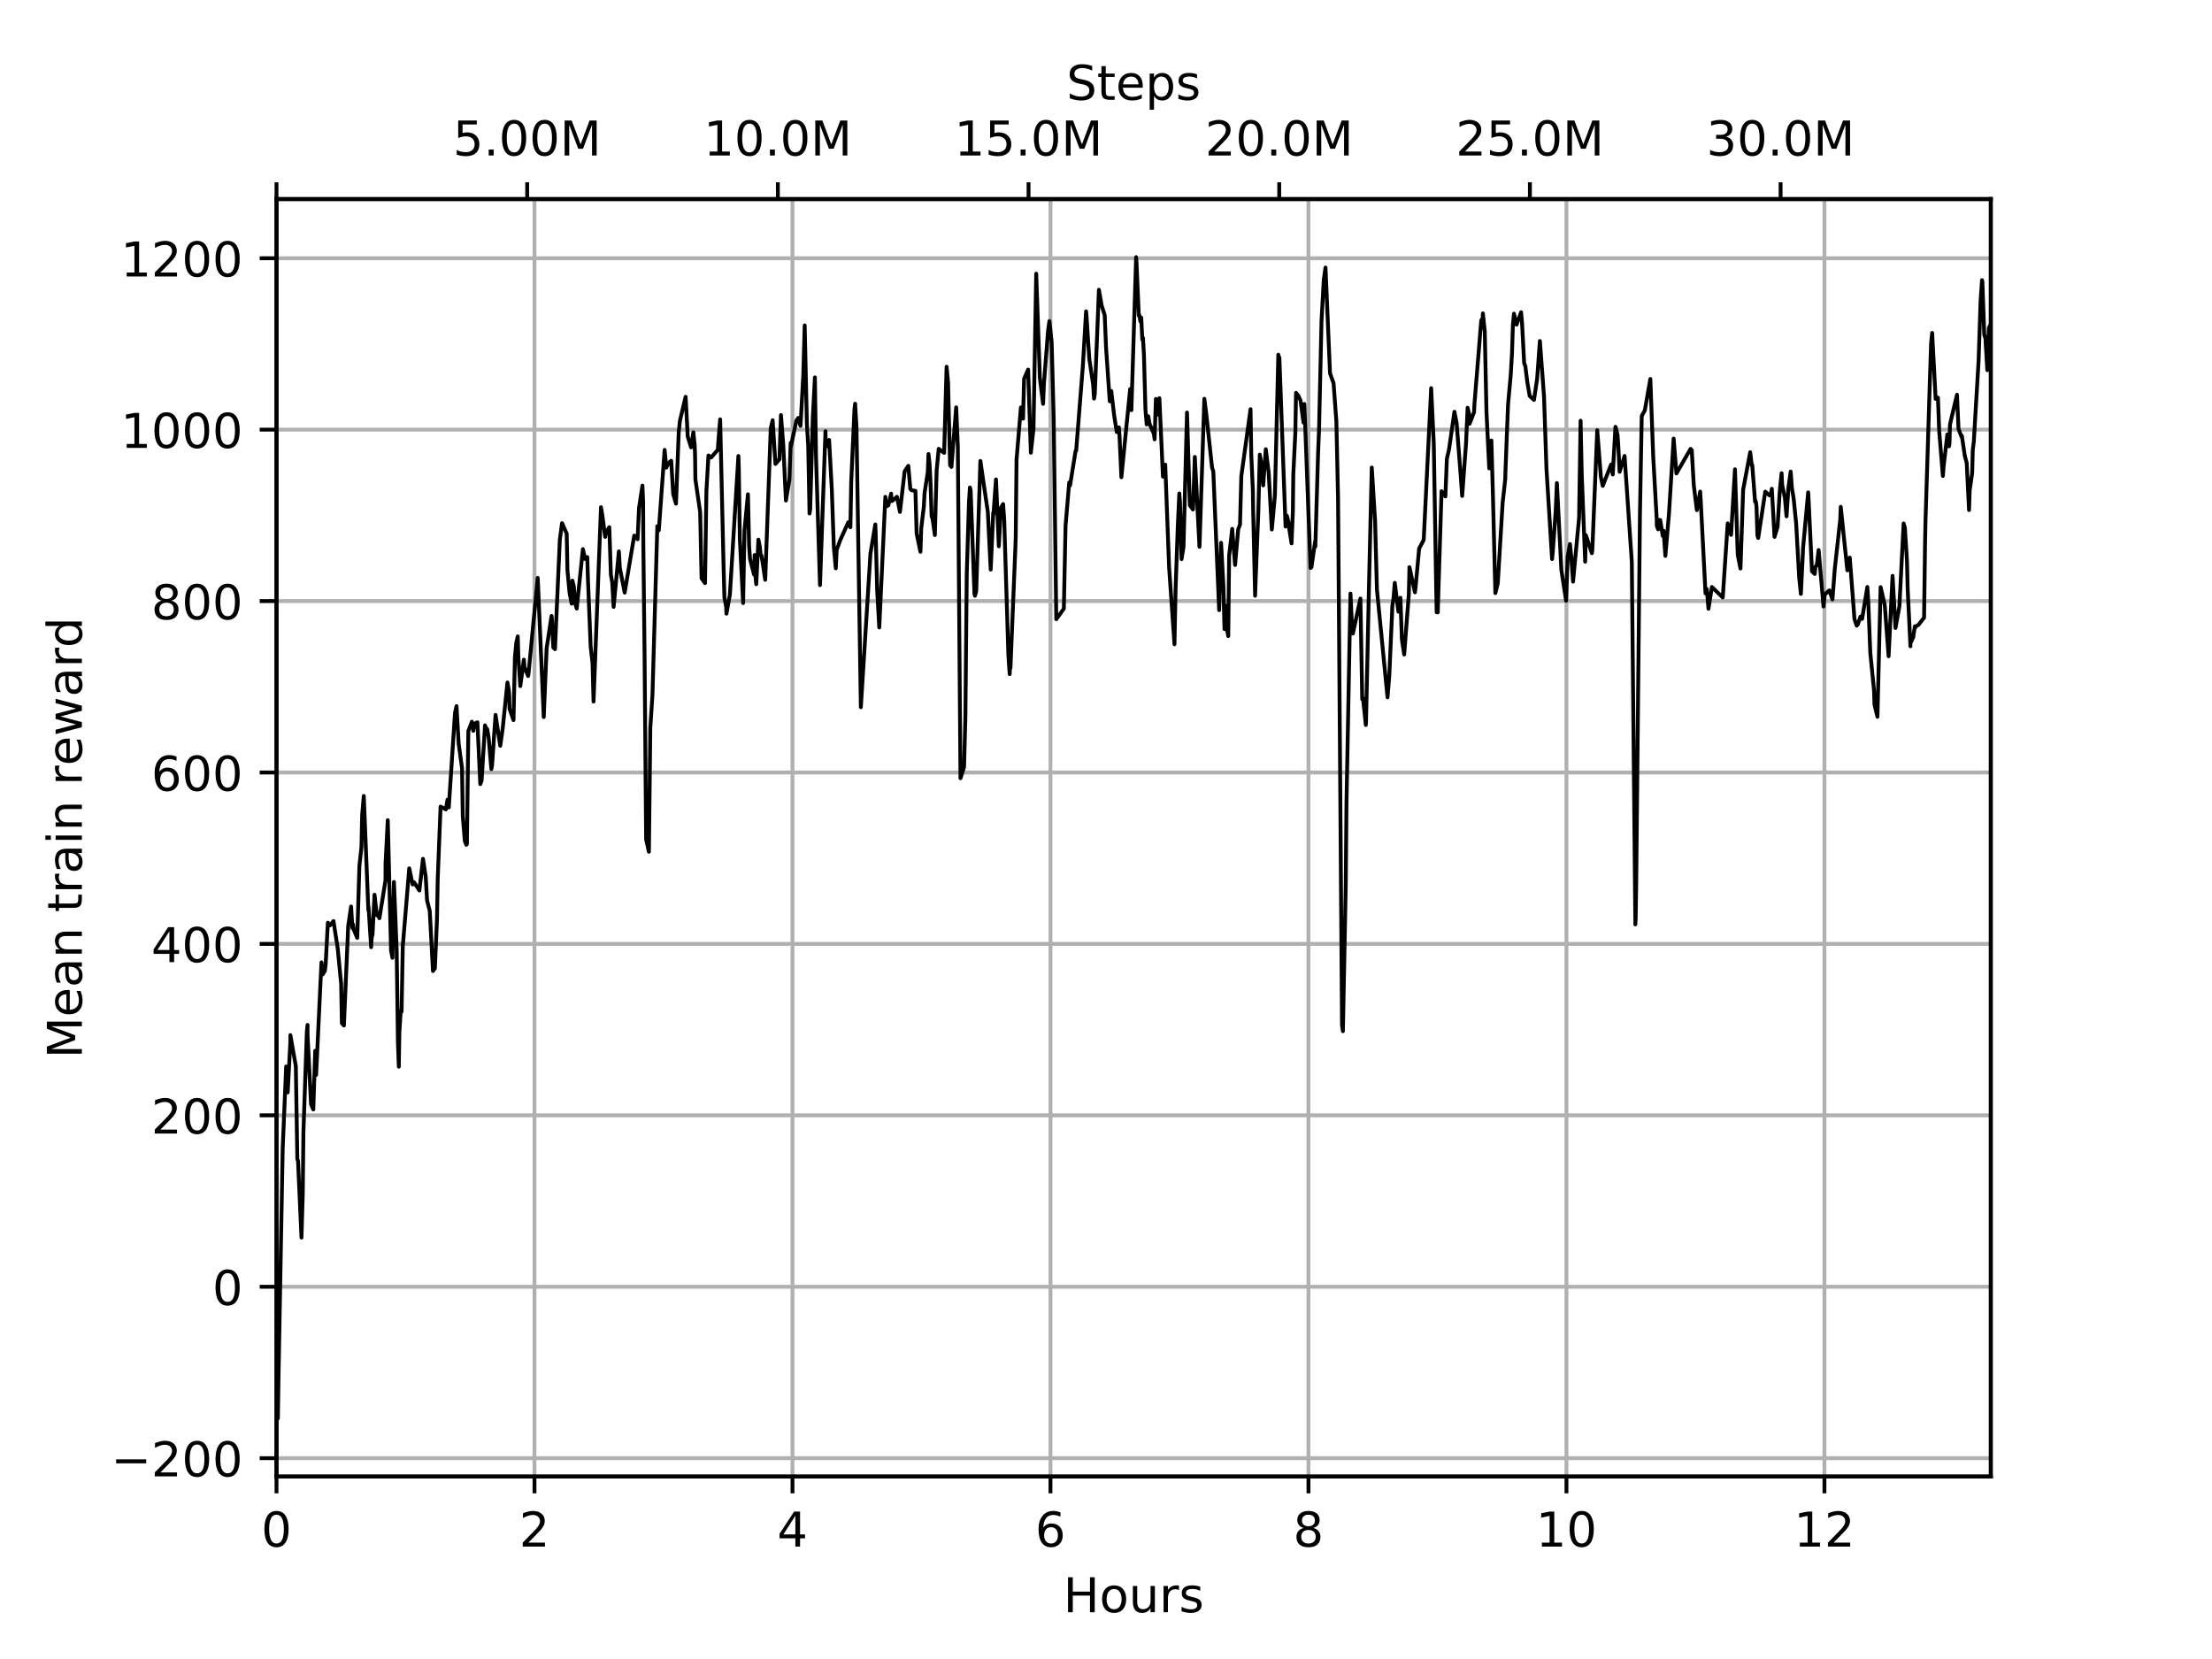 <?xml version="1.0" encoding="utf-8" standalone="no"?>
<!DOCTYPE svg PUBLIC "-//W3C//DTD SVG 1.1//EN"
  "http://www.w3.org/Graphics/SVG/1.1/DTD/svg11.dtd">
<!-- Created with matplotlib (https://matplotlib.org/) -->
<svg height="345.6pt" version="1.1" viewBox="0 0 460.8 345.6" width="460.8pt" xmlns="http://www.w3.org/2000/svg" xmlns:xlink="http://www.w3.org/1999/xlink">
 <defs>
  <style type="text/css">
*{stroke-linecap:butt;stroke-linejoin:round;}
  </style>
 </defs>
 <g id="figure_1">
  <g id="patch_1">
   <path d="M 0 345.6
L 460.8 345.6
L 460.8 0
L 0 0
z
" style="fill:#ffffff;"/>
  </g>
  <g id="axes_1">
   <g id="patch_2">
    <path d="M 57.6 307.584
L 414.72 307.584
L 414.72 41.472
L 57.6 41.472
z
" style="fill:#ffffff;"/>
   </g>
   <g id="matplotlib.axis_1">
    <g id="xtick_1">
     <g id="line2d_1">
      <path clip-path="url(#p0e2a74d3ec)" d="M 57.6 307.584
L 57.6 41.472
" style="fill:none;stroke:#b0b0b0;stroke-linecap:square;stroke-width:0.8;"/>
     </g>
     <g id="line2d_2">
      <defs>
       <path d="M 0 0
L 0 3.5
" id="mfc74ea508c" style="stroke:#000000;stroke-width:0.8;"/>
      </defs>
      <g>
       <use style="stroke:#000000;stroke-width:0.8;" x="57.6" xlink:href="#mfc74ea508c" y="307.584"/>
      </g>
     </g>
     <g id="text_1">
      <!-- 0 -->
      <defs>
       <path d="M 31.781 66.406
Q 24.172 66.406 20.328 58.906
Q 16.5 51.422 16.5 36.375
Q 16.5 21.391 20.328 13.891
Q 24.172 6.391 31.781 6.391
Q 39.453 6.391 43.281 13.891
Q 47.125 21.391 47.125 36.375
Q 47.125 51.422 43.281 58.906
Q 39.453 66.406 31.781 66.406
z
M 31.781 74.219
Q 44.047 74.219 50.516 64.516
Q 56.984 54.828 56.984 36.375
Q 56.984 17.969 50.516 8.266
Q 44.047 -1.422 31.781 -1.422
Q 19.531 -1.422 13.062 8.266
Q 6.594 17.969 6.594 36.375
Q 6.594 54.828 13.062 64.516
Q 19.531 74.219 31.781 74.219
z
" id="DejaVuSans-48"/>
      </defs>
      <g transform="translate(54.419 322.182)scale(0.1 -0.1)">
       <use xlink:href="#DejaVuSans-48"/>
      </g>
     </g>
    </g>
    <g id="xtick_2">
     <g id="line2d_3">
      <path clip-path="url(#p0e2a74d3ec)" d="M 111.344 307.584
L 111.344 41.472
" style="fill:none;stroke:#b0b0b0;stroke-linecap:square;stroke-width:0.8;"/>
     </g>
     <g id="line2d_4">
      <g>
       <use style="stroke:#000000;stroke-width:0.8;" x="111.344" xlink:href="#mfc74ea508c" y="307.584"/>
      </g>
     </g>
     <g id="text_2">
      <!-- 2 -->
      <defs>
       <path d="M 19.188 8.297
L 53.609 8.297
L 53.609 0
L 7.328 0
L 7.328 8.297
Q 12.938 14.109 22.625 23.891
Q 32.328 33.688 34.812 36.531
Q 39.547 41.844 41.422 45.531
Q 43.312 49.219 43.312 52.781
Q 43.312 58.594 39.234 62.25
Q 35.156 65.922 28.609 65.922
Q 23.969 65.922 18.812 64.312
Q 13.672 62.703 7.812 59.422
L 7.812 69.391
Q 13.766 71.781 18.938 73
Q 24.125 74.219 28.422 74.219
Q 39.75 74.219 46.484 68.547
Q 53.219 62.891 53.219 53.422
Q 53.219 48.922 51.531 44.891
Q 49.859 40.875 45.406 35.406
Q 44.188 33.984 37.641 27.219
Q 31.109 20.453 19.188 8.297
z
" id="DejaVuSans-50"/>
      </defs>
      <g transform="translate(108.163 322.182)scale(0.1 -0.1)">
       <use xlink:href="#DejaVuSans-50"/>
      </g>
     </g>
    </g>
    <g id="xtick_3">
     <g id="line2d_5">
      <path clip-path="url(#p0e2a74d3ec)" d="M 165.088 307.584
L 165.088 41.472
" style="fill:none;stroke:#b0b0b0;stroke-linecap:square;stroke-width:0.8;"/>
     </g>
     <g id="line2d_6">
      <g>
       <use style="stroke:#000000;stroke-width:0.8;" x="165.088" xlink:href="#mfc74ea508c" y="307.584"/>
      </g>
     </g>
     <g id="text_3">
      <!-- 4 -->
      <defs>
       <path d="M 37.797 64.312
L 12.891 25.391
L 37.797 25.391
z
M 35.203 72.906
L 47.609 72.906
L 47.609 25.391
L 58.016 25.391
L 58.016 17.188
L 47.609 17.188
L 47.609 0
L 37.797 0
L 37.797 17.188
L 4.891 17.188
L 4.891 26.703
z
" id="DejaVuSans-52"/>
      </defs>
      <g transform="translate(161.907 322.182)scale(0.1 -0.1)">
       <use xlink:href="#DejaVuSans-52"/>
      </g>
     </g>
    </g>
    <g id="xtick_4">
     <g id="line2d_7">
      <path clip-path="url(#p0e2a74d3ec)" d="M 218.832 307.584
L 218.832 41.472
" style="fill:none;stroke:#b0b0b0;stroke-linecap:square;stroke-width:0.8;"/>
     </g>
     <g id="line2d_8">
      <g>
       <use style="stroke:#000000;stroke-width:0.8;" x="218.832" xlink:href="#mfc74ea508c" y="307.584"/>
      </g>
     </g>
     <g id="text_4">
      <!-- 6 -->
      <defs>
       <path d="M 33.016 40.375
Q 26.375 40.375 22.484 35.828
Q 18.609 31.297 18.609 23.391
Q 18.609 15.531 22.484 10.953
Q 26.375 6.391 33.016 6.391
Q 39.656 6.391 43.531 10.953
Q 47.406 15.531 47.406 23.391
Q 47.406 31.297 43.531 35.828
Q 39.656 40.375 33.016 40.375
z
M 52.594 71.297
L 52.594 62.312
Q 48.875 64.062 45.094 64.984
Q 41.312 65.922 37.594 65.922
Q 27.828 65.922 22.672 59.328
Q 17.531 52.734 16.797 39.406
Q 19.672 43.656 24.016 45.922
Q 28.375 48.188 33.594 48.188
Q 44.578 48.188 50.953 41.516
Q 57.328 34.859 57.328 23.391
Q 57.328 12.156 50.688 5.359
Q 44.047 -1.422 33.016 -1.422
Q 20.359 -1.422 13.672 8.266
Q 6.984 17.969 6.984 36.375
Q 6.984 53.656 15.188 63.938
Q 23.391 74.219 37.203 74.219
Q 40.922 74.219 44.703 73.484
Q 48.484 72.75 52.594 71.297
z
" id="DejaVuSans-54"/>
      </defs>
      <g transform="translate(215.651 322.182)scale(0.1 -0.1)">
       <use xlink:href="#DejaVuSans-54"/>
      </g>
     </g>
    </g>
    <g id="xtick_5">
     <g id="line2d_9">
      <path clip-path="url(#p0e2a74d3ec)" d="M 272.576 307.584
L 272.576 41.472
" style="fill:none;stroke:#b0b0b0;stroke-linecap:square;stroke-width:0.8;"/>
     </g>
     <g id="line2d_10">
      <g>
       <use style="stroke:#000000;stroke-width:0.8;" x="272.576" xlink:href="#mfc74ea508c" y="307.584"/>
      </g>
     </g>
     <g id="text_5">
      <!-- 8 -->
      <defs>
       <path d="M 31.781 34.625
Q 24.75 34.625 20.719 30.859
Q 16.703 27.094 16.703 20.516
Q 16.703 13.922 20.719 10.156
Q 24.75 6.391 31.781 6.391
Q 38.812 6.391 42.859 10.172
Q 46.922 13.969 46.922 20.516
Q 46.922 27.094 42.891 30.859
Q 38.875 34.625 31.781 34.625
z
M 21.922 38.812
Q 15.578 40.375 12.031 44.719
Q 8.5 49.078 8.5 55.328
Q 8.5 64.062 14.719 69.141
Q 20.953 74.219 31.781 74.219
Q 42.672 74.219 48.875 69.141
Q 55.078 64.062 55.078 55.328
Q 55.078 49.078 51.531 44.719
Q 48 40.375 41.703 38.812
Q 48.828 37.156 52.797 32.312
Q 56.781 27.484 56.781 20.516
Q 56.781 9.906 50.312 4.234
Q 43.844 -1.422 31.781 -1.422
Q 19.734 -1.422 13.25 4.234
Q 6.781 9.906 6.781 20.516
Q 6.781 27.484 10.781 32.312
Q 14.797 37.156 21.922 38.812
z
M 18.312 54.391
Q 18.312 48.734 21.844 45.562
Q 25.391 42.391 31.781 42.391
Q 38.141 42.391 41.719 45.562
Q 45.312 48.734 45.312 54.391
Q 45.312 60.062 41.719 63.234
Q 38.141 66.406 31.781 66.406
Q 25.391 66.406 21.844 63.234
Q 18.312 60.062 18.312 54.391
z
" id="DejaVuSans-56"/>
      </defs>
      <g transform="translate(269.395 322.182)scale(0.1 -0.1)">
       <use xlink:href="#DejaVuSans-56"/>
      </g>
     </g>
    </g>
    <g id="xtick_6">
     <g id="line2d_11">
      <path clip-path="url(#p0e2a74d3ec)" d="M 326.32 307.584
L 326.32 41.472
" style="fill:none;stroke:#b0b0b0;stroke-linecap:square;stroke-width:0.8;"/>
     </g>
     <g id="line2d_12">
      <g>
       <use style="stroke:#000000;stroke-width:0.8;" x="326.32" xlink:href="#mfc74ea508c" y="307.584"/>
      </g>
     </g>
     <g id="text_6">
      <!-- 10 -->
      <defs>
       <path d="M 12.406 8.297
L 28.516 8.297
L 28.516 63.922
L 10.984 60.406
L 10.984 69.391
L 28.422 72.906
L 38.281 72.906
L 38.281 8.297
L 54.391 8.297
L 54.391 0
L 12.406 0
z
" id="DejaVuSans-49"/>
      </defs>
      <g transform="translate(319.958 322.182)scale(0.1 -0.1)">
       <use xlink:href="#DejaVuSans-49"/>
       <use x="63.623" xlink:href="#DejaVuSans-48"/>
      </g>
     </g>
    </g>
    <g id="xtick_7">
     <g id="line2d_13">
      <path clip-path="url(#p0e2a74d3ec)" d="M 380.064 307.584
L 380.064 41.472
" style="fill:none;stroke:#b0b0b0;stroke-linecap:square;stroke-width:0.8;"/>
     </g>
     <g id="line2d_14">
      <g>
       <use style="stroke:#000000;stroke-width:0.8;" x="380.064" xlink:href="#mfc74ea508c" y="307.584"/>
      </g>
     </g>
     <g id="text_7">
      <!-- 12 -->
      <g transform="translate(373.702 322.182)scale(0.1 -0.1)">
       <use xlink:href="#DejaVuSans-49"/>
       <use x="63.623" xlink:href="#DejaVuSans-50"/>
      </g>
     </g>
    </g>
    <g id="text_8">
     <!-- Hours -->
     <defs>
      <path d="M 9.812 72.906
L 19.672 72.906
L 19.672 43.016
L 55.516 43.016
L 55.516 72.906
L 65.375 72.906
L 65.375 0
L 55.516 0
L 55.516 34.719
L 19.672 34.719
L 19.672 0
L 9.812 0
z
" id="DejaVuSans-72"/>
      <path d="M 30.609 48.391
Q 23.391 48.391 19.188 42.75
Q 14.984 37.109 14.984 27.297
Q 14.984 17.484 19.156 11.844
Q 23.344 6.203 30.609 6.203
Q 37.797 6.203 41.984 11.859
Q 46.188 17.531 46.188 27.297
Q 46.188 37.016 41.984 42.703
Q 37.797 48.391 30.609 48.391
z
M 30.609 56
Q 42.328 56 49.016 48.375
Q 55.719 40.766 55.719 27.297
Q 55.719 13.875 49.016 6.219
Q 42.328 -1.422 30.609 -1.422
Q 18.844 -1.422 12.172 6.219
Q 5.516 13.875 5.516 27.297
Q 5.516 40.766 12.172 48.375
Q 18.844 56 30.609 56
z
" id="DejaVuSans-111"/>
      <path d="M 8.5 21.578
L 8.5 54.688
L 17.484 54.688
L 17.484 21.922
Q 17.484 14.156 20.5 10.266
Q 23.531 6.391 29.594 6.391
Q 36.859 6.391 41.078 11.031
Q 45.312 15.672 45.312 23.688
L 45.312 54.688
L 54.297 54.688
L 54.297 0
L 45.312 0
L 45.312 8.406
Q 42.047 3.422 37.719 1
Q 33.406 -1.422 27.688 -1.422
Q 18.266 -1.422 13.375 4.438
Q 8.5 10.297 8.5 21.578
z
M 31.109 56
z
" id="DejaVuSans-117"/>
      <path d="M 41.109 46.297
Q 39.594 47.172 37.812 47.578
Q 36.031 48 33.891 48
Q 26.266 48 22.188 43.047
Q 18.109 38.094 18.109 28.812
L 18.109 0
L 9.078 0
L 9.078 54.688
L 18.109 54.688
L 18.109 46.188
Q 20.953 51.172 25.484 53.578
Q 30.031 56 36.531 56
Q 37.453 56 38.578 55.875
Q 39.703 55.766 41.062 55.516
z
" id="DejaVuSans-114"/>
      <path d="M 44.281 53.078
L 44.281 44.578
Q 40.484 46.531 36.375 47.5
Q 32.281 48.484 27.875 48.484
Q 21.188 48.484 17.844 46.438
Q 14.5 44.391 14.5 40.281
Q 14.5 37.156 16.891 35.375
Q 19.281 33.594 26.516 31.984
L 29.594 31.297
Q 39.156 29.25 43.188 25.516
Q 47.219 21.781 47.219 15.094
Q 47.219 7.469 41.188 3.016
Q 35.156 -1.422 24.609 -1.422
Q 20.219 -1.422 15.453 -0.562
Q 10.688 0.297 5.422 2
L 5.422 11.281
Q 10.406 8.688 15.234 7.391
Q 20.062 6.109 24.812 6.109
Q 31.156 6.109 34.562 8.281
Q 37.984 10.453 37.984 14.406
Q 37.984 18.062 35.516 20.016
Q 33.062 21.969 24.703 23.781
L 21.578 24.516
Q 13.234 26.266 9.516 29.906
Q 5.812 33.547 5.812 39.891
Q 5.812 47.609 11.281 51.797
Q 16.75 56 26.812 56
Q 31.781 56 36.172 55.266
Q 40.578 54.547 44.281 53.078
z
" id="DejaVuSans-115"/>
     </defs>
     <g transform="translate(221.512 335.861)scale(0.1 -0.1)">
      <use xlink:href="#DejaVuSans-72"/>
      <use x="75.195" xlink:href="#DejaVuSans-111"/>
      <use x="136.377" xlink:href="#DejaVuSans-117"/>
      <use x="199.756" xlink:href="#DejaVuSans-114"/>
      <use x="240.869" xlink:href="#DejaVuSans-115"/>
     </g>
    </g>
   </g>
   <g id="matplotlib.axis_2">
    <g id="ytick_1">
     <g id="line2d_15">
      <path clip-path="url(#p0e2a74d3ec)" d="M 57.6 303.761
L 414.72 303.761
" style="fill:none;stroke:#b0b0b0;stroke-linecap:square;stroke-width:0.8;"/>
     </g>
     <g id="line2d_16">
      <defs>
       <path d="M 0 0
L -3.5 0
" id="m7a4d17a3dd" style="stroke:#000000;stroke-width:0.8;"/>
      </defs>
      <g>
       <use style="stroke:#000000;stroke-width:0.8;" x="57.6" xlink:href="#m7a4d17a3dd" y="303.761"/>
      </g>
     </g>
     <g id="text_9">
      <!-- −200 -->
      <defs>
       <path d="M 10.594 35.5
L 73.188 35.5
L 73.188 27.203
L 10.594 27.203
z
" id="DejaVuSans-8722"/>
      </defs>
      <g transform="translate(23.133 307.56)scale(0.1 -0.1)">
       <use xlink:href="#DejaVuSans-8722"/>
       <use x="83.789" xlink:href="#DejaVuSans-50"/>
       <use x="147.412" xlink:href="#DejaVuSans-48"/>
       <use x="211.035" xlink:href="#DejaVuSans-48"/>
      </g>
     </g>
    </g>
    <g id="ytick_2">
     <g id="line2d_17">
      <path clip-path="url(#p0e2a74d3ec)" d="M 57.6 268.052
L 414.72 268.052
" style="fill:none;stroke:#b0b0b0;stroke-linecap:square;stroke-width:0.8;"/>
     </g>
     <g id="line2d_18">
      <g>
       <use style="stroke:#000000;stroke-width:0.8;" x="57.6" xlink:href="#m7a4d17a3dd" y="268.052"/>
      </g>
     </g>
     <g id="text_10">
      <!-- 0 -->
      <g transform="translate(44.237 271.851)scale(0.1 -0.1)">
       <use xlink:href="#DejaVuSans-48"/>
      </g>
     </g>
    </g>
    <g id="ytick_3">
     <g id="line2d_19">
      <path clip-path="url(#p0e2a74d3ec)" d="M 57.6 232.342
L 414.72 232.342
" style="fill:none;stroke:#b0b0b0;stroke-linecap:square;stroke-width:0.8;"/>
     </g>
     <g id="line2d_20">
      <g>
       <use style="stroke:#000000;stroke-width:0.8;" x="57.6" xlink:href="#m7a4d17a3dd" y="232.342"/>
      </g>
     </g>
     <g id="text_11">
      <!-- 200 -->
      <g transform="translate(31.512 236.142)scale(0.1 -0.1)">
       <use xlink:href="#DejaVuSans-50"/>
       <use x="63.623" xlink:href="#DejaVuSans-48"/>
       <use x="127.246" xlink:href="#DejaVuSans-48"/>
      </g>
     </g>
    </g>
    <g id="ytick_4">
     <g id="line2d_21">
      <path clip-path="url(#p0e2a74d3ec)" d="M 57.6 196.633
L 414.72 196.633
" style="fill:none;stroke:#b0b0b0;stroke-linecap:square;stroke-width:0.8;"/>
     </g>
     <g id="line2d_22">
      <g>
       <use style="stroke:#000000;stroke-width:0.8;" x="57.6" xlink:href="#m7a4d17a3dd" y="196.633"/>
      </g>
     </g>
     <g id="text_12">
      <!-- 400 -->
      <g transform="translate(31.512 200.432)scale(0.1 -0.1)">
       <use xlink:href="#DejaVuSans-52"/>
       <use x="63.623" xlink:href="#DejaVuSans-48"/>
       <use x="127.246" xlink:href="#DejaVuSans-48"/>
      </g>
     </g>
    </g>
    <g id="ytick_5">
     <g id="line2d_23">
      <path clip-path="url(#p0e2a74d3ec)" d="M 57.6 160.924
L 414.72 160.924
" style="fill:none;stroke:#b0b0b0;stroke-linecap:square;stroke-width:0.8;"/>
     </g>
     <g id="line2d_24">
      <g>
       <use style="stroke:#000000;stroke-width:0.8;" x="57.6" xlink:href="#m7a4d17a3dd" y="160.924"/>
      </g>
     </g>
     <g id="text_13">
      <!-- 600 -->
      <g transform="translate(31.512 164.723)scale(0.1 -0.1)">
       <use xlink:href="#DejaVuSans-54"/>
       <use x="63.623" xlink:href="#DejaVuSans-48"/>
       <use x="127.246" xlink:href="#DejaVuSans-48"/>
      </g>
     </g>
    </g>
    <g id="ytick_6">
     <g id="line2d_25">
      <path clip-path="url(#p0e2a74d3ec)" d="M 57.6 125.215
L 414.72 125.215
" style="fill:none;stroke:#b0b0b0;stroke-linecap:square;stroke-width:0.8;"/>
     </g>
     <g id="line2d_26">
      <g>
       <use style="stroke:#000000;stroke-width:0.8;" x="57.6" xlink:href="#m7a4d17a3dd" y="125.215"/>
      </g>
     </g>
     <g id="text_14">
      <!-- 800 -->
      <g transform="translate(31.512 129.014)scale(0.1 -0.1)">
       <use xlink:href="#DejaVuSans-56"/>
       <use x="63.623" xlink:href="#DejaVuSans-48"/>
       <use x="127.246" xlink:href="#DejaVuSans-48"/>
      </g>
     </g>
    </g>
    <g id="ytick_7">
     <g id="line2d_27">
      <path clip-path="url(#p0e2a74d3ec)" d="M 57.6 89.505
L 414.72 89.505
" style="fill:none;stroke:#b0b0b0;stroke-linecap:square;stroke-width:0.8;"/>
     </g>
     <g id="line2d_28">
      <g>
       <use style="stroke:#000000;stroke-width:0.8;" x="57.6" xlink:href="#m7a4d17a3dd" y="89.505"/>
      </g>
     </g>
     <g id="text_15">
      <!-- 1000 -->
      <g transform="translate(25.15 93.305)scale(0.1 -0.1)">
       <use xlink:href="#DejaVuSans-49"/>
       <use x="63.623" xlink:href="#DejaVuSans-48"/>
       <use x="127.246" xlink:href="#DejaVuSans-48"/>
       <use x="190.869" xlink:href="#DejaVuSans-48"/>
      </g>
     </g>
    </g>
    <g id="ytick_8">
     <g id="line2d_29">
      <path clip-path="url(#p0e2a74d3ec)" d="M 57.6 53.796
L 414.72 53.796
" style="fill:none;stroke:#b0b0b0;stroke-linecap:square;stroke-width:0.8;"/>
     </g>
     <g id="line2d_30">
      <g>
       <use style="stroke:#000000;stroke-width:0.8;" x="57.6" xlink:href="#m7a4d17a3dd" y="53.796"/>
      </g>
     </g>
     <g id="text_16">
      <!-- 1200 -->
      <g transform="translate(25.15 57.595)scale(0.1 -0.1)">
       <use xlink:href="#DejaVuSans-49"/>
       <use x="63.623" xlink:href="#DejaVuSans-50"/>
       <use x="127.246" xlink:href="#DejaVuSans-48"/>
       <use x="190.869" xlink:href="#DejaVuSans-48"/>
      </g>
     </g>
    </g>
    <g id="text_17">
     <!-- Mean train reward -->
     <defs>
      <path d="M 9.812 72.906
L 24.516 72.906
L 43.109 23.297
L 61.812 72.906
L 76.516 72.906
L 76.516 0
L 66.891 0
L 66.891 64.016
L 48.094 14.016
L 38.188 14.016
L 19.391 64.016
L 19.391 0
L 9.812 0
z
" id="DejaVuSans-77"/>
      <path d="M 56.203 29.594
L 56.203 25.203
L 14.891 25.203
Q 15.484 15.922 20.484 11.062
Q 25.484 6.203 34.422 6.203
Q 39.594 6.203 44.453 7.469
Q 49.312 8.734 54.109 11.281
L 54.109 2.781
Q 49.266 0.734 44.188 -0.344
Q 39.109 -1.422 33.891 -1.422
Q 20.797 -1.422 13.156 6.188
Q 5.516 13.812 5.516 26.812
Q 5.516 40.234 12.766 48.109
Q 20.016 56 32.328 56
Q 43.359 56 49.781 48.891
Q 56.203 41.797 56.203 29.594
z
M 47.219 32.234
Q 47.125 39.594 43.094 43.984
Q 39.062 48.391 32.422 48.391
Q 24.906 48.391 20.391 44.141
Q 15.875 39.891 15.188 32.172
z
" id="DejaVuSans-101"/>
      <path d="M 34.281 27.484
Q 23.391 27.484 19.188 25
Q 14.984 22.516 14.984 16.5
Q 14.984 11.719 18.141 8.906
Q 21.297 6.109 26.703 6.109
Q 34.188 6.109 38.703 11.406
Q 43.219 16.703 43.219 25.484
L 43.219 27.484
z
M 52.203 31.203
L 52.203 0
L 43.219 0
L 43.219 8.297
Q 40.141 3.328 35.547 0.953
Q 30.953 -1.422 24.312 -1.422
Q 15.922 -1.422 10.953 3.297
Q 6 8.016 6 15.922
Q 6 25.141 12.172 29.828
Q 18.359 34.516 30.609 34.516
L 43.219 34.516
L 43.219 35.406
Q 43.219 41.609 39.141 45
Q 35.062 48.391 27.688 48.391
Q 23 48.391 18.547 47.266
Q 14.109 46.141 10.016 43.891
L 10.016 52.203
Q 14.938 54.109 19.578 55.047
Q 24.219 56 28.609 56
Q 40.484 56 46.344 49.844
Q 52.203 43.703 52.203 31.203
z
" id="DejaVuSans-97"/>
      <path d="M 54.891 33.016
L 54.891 0
L 45.906 0
L 45.906 32.719
Q 45.906 40.484 42.875 44.328
Q 39.844 48.188 33.797 48.188
Q 26.516 48.188 22.312 43.547
Q 18.109 38.922 18.109 30.906
L 18.109 0
L 9.078 0
L 9.078 54.688
L 18.109 54.688
L 18.109 46.188
Q 21.344 51.125 25.703 53.562
Q 30.078 56 35.797 56
Q 45.219 56 50.047 50.172
Q 54.891 44.344 54.891 33.016
z
" id="DejaVuSans-110"/>
      <path id="DejaVuSans-32"/>
      <path d="M 18.312 70.219
L 18.312 54.688
L 36.812 54.688
L 36.812 47.703
L 18.312 47.703
L 18.312 18.016
Q 18.312 11.328 20.141 9.422
Q 21.969 7.516 27.594 7.516
L 36.812 7.516
L 36.812 0
L 27.594 0
Q 17.188 0 13.234 3.875
Q 9.281 7.766 9.281 18.016
L 9.281 47.703
L 2.688 47.703
L 2.688 54.688
L 9.281 54.688
L 9.281 70.219
z
" id="DejaVuSans-116"/>
      <path d="M 9.422 54.688
L 18.406 54.688
L 18.406 0
L 9.422 0
z
M 9.422 75.984
L 18.406 75.984
L 18.406 64.594
L 9.422 64.594
z
" id="DejaVuSans-105"/>
      <path d="M 4.203 54.688
L 13.188 54.688
L 24.422 12.016
L 35.594 54.688
L 46.188 54.688
L 57.422 12.016
L 68.609 54.688
L 77.594 54.688
L 63.281 0
L 52.688 0
L 40.922 44.828
L 29.109 0
L 18.5 0
z
" id="DejaVuSans-119"/>
      <path d="M 45.406 46.391
L 45.406 75.984
L 54.391 75.984
L 54.391 0
L 45.406 0
L 45.406 8.203
Q 42.578 3.328 38.25 0.953
Q 33.938 -1.422 27.875 -1.422
Q 17.969 -1.422 11.734 6.484
Q 5.516 14.406 5.516 27.297
Q 5.516 40.188 11.734 48.094
Q 17.969 56 27.875 56
Q 33.938 56 38.25 53.625
Q 42.578 51.266 45.406 46.391
z
M 14.797 27.297
Q 14.797 17.391 18.875 11.75
Q 22.953 6.109 30.078 6.109
Q 37.203 6.109 41.297 11.75
Q 45.406 17.391 45.406 27.297
Q 45.406 37.203 41.297 42.844
Q 37.203 48.484 30.078 48.484
Q 22.953 48.484 18.875 42.844
Q 14.797 37.203 14.797 27.297
z
" id="DejaVuSans-100"/>
     </defs>
     <g transform="translate(17.053 220.48)rotate(-90)scale(0.1 -0.1)">
      <use xlink:href="#DejaVuSans-77"/>
      <use x="86.279" xlink:href="#DejaVuSans-101"/>
      <use x="147.803" xlink:href="#DejaVuSans-97"/>
      <use x="209.082" xlink:href="#DejaVuSans-110"/>
      <use x="272.461" xlink:href="#DejaVuSans-32"/>
      <use x="304.248" xlink:href="#DejaVuSans-116"/>
      <use x="343.457" xlink:href="#DejaVuSans-114"/>
      <use x="384.57" xlink:href="#DejaVuSans-97"/>
      <use x="445.85" xlink:href="#DejaVuSans-105"/>
      <use x="473.633" xlink:href="#DejaVuSans-110"/>
      <use x="537.012" xlink:href="#DejaVuSans-32"/>
      <use x="568.799" xlink:href="#DejaVuSans-114"/>
      <use x="609.881" xlink:href="#DejaVuSans-101"/>
      <use x="671.404" xlink:href="#DejaVuSans-119"/>
      <use x="753.191" xlink:href="#DejaVuSans-97"/>
      <use x="814.471" xlink:href="#DejaVuSans-114"/>
      <use x="855.568" xlink:href="#DejaVuSans-100"/>
     </g>
    </g>
   </g>
   <g id="line2d_31">
    <path clip-path="url(#p0e2a74d3ec)" d="M 57.6 263.878
L 57.6 267.788
L 57.884 295.488
L 58.026 286.496
L 58.891 239.178
L 59.612 222.172
L 59.754 222.776
L 59.931 227.575
L 60.485 217.11
L 60.485 215.635
L 61.625 222.093
L 61.938 241.474
L 62.083 241.82
L 62.802 257.808
L 63.069 248.764
L 63.207 235.857
L 63.92 214.959
L 64.069 213.507
L 64.07 215.585
L 64.797 230.003
L 65.262 231.126
L 65.665 218.909
L 65.852 223.926
L 66.967 200.477
L 67.252 202.966
L 67.68 202.215
L 67.838 200.981
L 68.299 192.212
L 68.735 192.778
L 69.469 191.871
L 70.347 197.545
L 71.068 204.949
L 71.213 213.148
L 71.647 213.631
L 71.647 213.476
L 72.537 192.905
L 73.142 188.829
L 73.405 193.292
L 73.549 192.578
L 73.698 193.715
L 74.422 195.376
L 74.868 180.39
L 75.296 176.491
L 75.441 169.865
L 75.78 165.819
L 76.734 189.579
L 76.734 189.433
L 76.777 188.96
L 77.311 197.317
L 77.46 195.077
L 77.599 194.798
L 78.018 186.387
L 78.495 190.659
L 78.891 190.871
L 79.037 191.282
L 80.304 183.399
L 80.317 179.888
L 80.779 170.857
L 81.465 198.038
L 81.754 199.526
L 82.066 183.723
L 82.634 197.938
L 82.901 217.253
L 83.08 222.203
L 83.197 214.987
L 83.476 210.597
L 83.656 210.765
L 83.905 197.112
L 85.254 180.893
L 85.961 184.257
L 86.262 183.797
L 87.365 185.504
L 88.12 178.917
L 88.683 182.643
L 88.971 187.602
L 89.523 189.755
L 90.194 202.279
L 90.592 201.737
L 91.03 191.527
L 91.179 183.271
L 91.778 168.034
L 92.888 168.61
L 93.217 166.59
L 93.489 168.202
L 94.783 148.53
L 95.1 147.098
L 95.101 147.156
L 95.552 154.951
L 96.251 160.021
L 96.401 169.978
L 96.838 175.234
L 97.147 175.992
L 97.264 175.834
L 97.563 152.289
L 98.306 150.35
L 98.595 152.25
L 98.875 150.745
L 99.455 150.466
L 100.05 163.347
L 100.329 162.625
L 101.039 151.1
L 101.063 151.26
L 101.485 152.086
L 101.498 151.906
L 101.795 153.648
L 102.355 160.216
L 102.502 159.469
L 103.229 148.924
L 104.211 155.363
L 104.705 151.902
L 105.708 142.174
L 106.006 143.865
L 106.088 144.999
L 106.138 147.611
L 106.967 150.012
L 107.272 136.856
L 107.553 133.883
L 107.855 132.57
L 107.984 136.967
L 108.387 142.918
L 109.134 137.414
L 109.251 138.984
L 110.009 140.83
L 110.081 140.527
L 112.016 120.374
L 113.272 149.375
L 113.873 135.069
L 114.894 128.31
L 114.966 128.881
L 115.264 134.875
L 115.609 135.231
L 116.625 112.383
L 117.085 108.98
L 118.051 111.166
L 118.209 118.786
L 118.638 123.408
L 119.087 125.749
L 119.237 120.956
L 119.516 122.021
L 119.845 125.775
L 120.139 126.777
L 121.428 114.396
L 121.885 116.455
L 122.041 116.439
L 122.344 116.053
L 122.478 120.606
L 123.045 134.726
L 123.437 138.144
L 123.644 146.153
L 125.196 105.655
L 125.501 107.489
L 126.068 111.845
L 126.255 110.87
L 126.929 109.825
L 127.261 119.761
L 127.537 121.317
L 127.827 126.433
L 128.925 114.86
L 129.118 118.281
L 130.13 123.458
L 132.12 111.574
L 132.821 112.334
L 133.123 105.801
L 133.828 101.159
L 133.973 104.542
L 134.01 112.653
L 134.275 136.605
L 134.598 174.872
L 135.18 177.438
L 135.325 164.768
L 135.471 151.642
L 135.918 144.773
L 136.932 109.611
L 137.24 110.473
L 138.456 93.718
L 138.805 97.417
L 139.24 96.479
L 139.824 95.982
L 140.239 102.9
L 140.819 104.929
L 141.386 90.166
L 141.649 87.618
L 142.826 82.658
L 143.267 90.939
L 143.964 93.194
L 144.435 90.05
L 144.708 92.667
L 144.796 94.962
L 144.859 99.82
L 145.853 106.672
L 146.149 120.486
L 146.869 121.476
L 147.159 102.235
L 147.586 94.885
L 148.137 95.304
L 149.559 93.674
L 149.574 92.974
L 150.02 87.36
L 150.739 118.178
L 150.909 124.487
L 151.276 126.395
L 151.335 127.835
L 152.051 123.851
L 153.821 94.993
L 153.909 97.672
L 154.122 112.32
L 154.806 125.627
L 155.089 110.542
L 155.808 102.96
L 155.822 103.285
L 156.051 113.807
L 156.248 116.44
L 157.069 119.683
L 157.206 115.623
L 157.284 119.164
L 157.541 121.701
L 157.988 112.412
L 158.276 113.875
L 158.448 115.53
L 158.654 115.815
L 159.407 120.773
L 160.563 89.169
L 160.956 87.542
L 161.539 96.646
L 162.367 95.677
L 162.421 94.266
L 162.686 86.465
L 163.167 92.653
L 163.72 104.274
L 164.453 99.894
L 164.714 92.253
L 164.733 93.096
L 165.899 87.65
L 166.285 87.057
L 166.762 88.712
L 167.339 78.16
L 167.632 67.789
L 168.085 88.245
L 168.366 92.858
L 168.639 106.97
L 168.775 106.063
L 169.332 86.783
L 169.763 78.62
L 169.768 79.233
L 169.991 95.068
L 170.82 121.892
L 171.961 89.829
L 171.992 91.48
L 172.553 93.032
L 172.721 91.645
L 173.28 101.991
L 173.704 113.963
L 174.108 118.397
L 174.293 114.581
L 174.997 112.619
L 176.709 108.8
L 177.153 109.847
L 177.323 100.317
L 178.006 85.177
L 178.139 84.099
L 178.42 89.022
L 179.33 147.33
L 181.33 115.31
L 182.346 109.248
L 182.406 110.683
L 182.734 123.078
L 183.167 130.711
L 184.436 103.501
L 184.575 105.524
L 185.065 105.274
L 185.642 102.835
L 185.677 103.821
L 185.829 104.375
L 186.845 103.489
L 187.474 106.649
L 188.454 98.193
L 189.221 97.046
L 189.636 101.868
L 189.903 102.13
L 190.701 102.254
L 190.952 111.167
L 191.746 114.955
L 191.911 110.049
L 192.445 105.597
L 192.603 102.716
L 193.273 98.376
L 193.419 94.581
L 193.641 96.579
L 193.852 100.738
L 194.069 107.493
L 194.285 108.131
L 194.746 111.465
L 195.119 97.986
L 195.551 93.491
L 196.68 94.345
L 197.194 76.399
L 197.496 79.671
L 197.922 96.914
L 198.201 97.269
L 199.191 84.858
L 199.534 93.104
L 200.086 162.126
L 200.83 159.805
L 201.111 149.201
L 201.392 119.539
L 201.858 104.457
L 202.059 101.551
L 202.202 102.119
L 202.994 123.695
L 203.106 124.108
L 203.157 123.905
L 203.364 123.165
L 204.23 96.027
L 205.783 106.656
L 206.382 118.661
L 206.906 106.826
L 206.959 107.166
L 207.484 99.876
L 208.073 113.807
L 208.493 105.796
L 208.961 105.004
L 209.193 108.295
L 210.064 136.532
L 210.334 140.435
L 210.389 139.147
L 210.494 139.179
L 211.551 113.358
L 211.594 111.648
L 211.765 95.739
L 212.672 84.874
L 213.123 87.215
L 213.336 78.897
L 214.176 76.992
L 214.745 94.311
L 215.296 89.315
L 215.86 57.014
L 216.625 78.698
L 217.286 84.137
L 217.476 79.852
L 218.341 68.814
L 218.611 66.886
L 219.079 71.26
L 219.498 86.953
L 220.044 128.985
L 221.617 126.799
L 221.973 109.514
L 222.74 100.505
L 222.911 101.121
L 224.063 93.939
L 224.185 93.892
L 225.591 76.098
L 226.246 64.857
L 226.319 65.529
L 226.916 74.726
L 227.711 80.018
L 227.906 83.035
L 228.062 82.121
L 228.924 60.367
L 229.492 63.638
L 230.127 65.651
L 230.417 72.511
L 231.185 83.592
L 231.494 81.447
L 232.087 86.452
L 232.642 89.996
L 232.653 89.917
L 233.079 89.026
L 233.204 90.584
L 233.604 99.405
L 235.427 81.059
L 235.687 85.446
L 236.676 53.568
L 236.773 55.075
L 237.231 65.749
L 237.338 65.626
L 237.563 66.962
L 237.72 66.561
L 237.74 66.17
L 237.96 70.705
L 238.105 70.386
L 238.105 70.589
L 238.305 73.978
L 238.619 85.355
L 238.878 88.427
L 239.204 86.718
L 239.47 88.289
L 240.378 90.375
L 240.521 91.52
L 240.795 83.101
L 240.821 84.085
L 240.854 84.213
L 241.246 86.37
L 241.363 86.091
L 241.521 82.944
L 242.265 99.298
L 242.737 96.789
L 243.55 118.254
L 244.664 134.22
L 244.892 122.948
L 245.361 109.409
L 245.677 102.8
L 245.814 104.612
L 246.14 116.478
L 246.546 113.956
L 247.275 85.935
L 247.867 105.267
L 248.518 106.131
L 248.904 95.183
L 249.874 113.906
L 249.882 113.741
L 250.885 83.076
L 251.301 86.328
L 252.494 97.429
L 252.751 98.164
L 253.97 127.102
L 254.376 113.07
L 254.864 122.233
L 255.082 131.054
L 255.255 126.135
L 255.305 127.51
L 255.525 130.611
L 255.868 132.503
L 256.049 115.761
L 256.69 110.169
L 257.285 117.694
L 257.947 110.236
L 258.317 109.28
L 258.587 99.19
L 260.51 85.242
L 260.66 94.68
L 260.994 102.17
L 261.05 106.01
L 261.46 124.106
L 261.581 120.607
L 262.132 106.59
L 262.44 94.703
L 262.86 97.104
L 263.146 101.116
L 263.686 93.584
L 264.29 98.44
L 264.943 110.302
L 265.585 103.276
L 266.3 73.89
L 266.45 74.571
L 266.519 74.494
L 267.806 109.696
L 268.07 107.431
L 268.482 109.05
L 268.546 109.957
L 269.051 113.202
L 269.329 106.541
L 269.417 98.831
L 269.843 90.117
L 269.987 81.841
L 270.496 82.482
L 270.904 83.369
L 271.549 88.034
L 271.71 84.147
L 271.738 84.7
L 271.889 88.46
L 273.009 118.317
L 273.199 118.148
L 273.973 112.765
L 274.002 113.093
L 274.01 113.853
L 274.577 94.551
L 274.777 89.535
L 275.294 66.878
L 275.771 58.216
L 276.127 55.734
L 277.07 77.769
L 277.801 79.824
L 278.39 87.767
L 278.743 103.909
L 279.567 213.558
L 279.751 214.82
L 280.348 184.247
L 280.502 166.914
L 281.328 123.639
L 281.668 131.033
L 281.828 131.974
L 283.401 124.683
L 283.778 145.66
L 283.938 145.431
L 284.526 151.029
L 284.566 150.512
L 285.204 121.097
L 285.764 97.391
L 286.451 108.395
L 286.841 122.841
L 289.049 145.275
L 289.418 140.707
L 289.778 132.525
L 289.978 128.169
L 290.042 126.28
L 290.298 124.623
L 290.556 121.419
L 291.315 127.419
L 291.349 126.959
L 291.73 124.527
L 292.04 133.233
L 292.518 136.349
L 293.485 123.788
L 293.616 118.157
L 294.759 123.392
L 294.925 121.973
L 295.631 114.27
L 296.583 112.479
L 298.138 80.858
L 298.678 92.33
L 299.182 122.459
L 299.286 127.551
L 299.518 127.567
L 299.534 126.697
L 300.302 102.328
L 301.102 103.413
L 301.408 95.562
L 301.834 93.744
L 302.985 85.784
L 303.438 88.101
L 304.317 99.411
L 304.596 103.315
L 305.402 92.368
L 305.729 84.95
L 306.038 86.26
L 306.14 88.286
L 307.074 85.852
L 307.158 84.104
L 308.572 66.724
L 308.882 66.266
L 308.91 65.282
L 309.303 69.026
L 309.659 85.767
L 310.233 97.568
L 310.684 91.752
L 311.035 104.405
L 311.508 123.554
L 312.014 121.532
L 313.029 104.696
L 313.576 99.742
L 313.604 98.445
L 314.153 84.259
L 314.71 78.141
L 314.977 73.565
L 315.161 67.762
L 315.39 65.337
L 315.925 67.628
L 316.871 65.047
L 317.074 67.296
L 317.508 75.627
L 317.765 76.322
L 318.164 79.602
L 318.667 82.494
L 319.553 83.311
L 320.217 78.88
L 320.785 71.036
L 321.642 82.486
L 322.161 97.713
L 323.327 116.459
L 323.467 114.99
L 324.079 106.443
L 324.327 100.634
L 325.261 118.734
L 326.248 125.15
L 326.577 115.978
L 327.049 113.335
L 327.339 116.143
L 327.696 121.161
L 328.953 107.879
L 329.266 87.645
L 329.5 98.607
L 330.218 117.012
L 330.223 116.806
L 330.354 111.467
L 331.612 115.24
L 331.703 114.688
L 332.734 89.617
L 333.495 99.367
L 333.879 101.218
L 335.637 96.754
L 335.967 98.842
L 336.526 88.913
L 336.555 88.959
L 336.959 90.602
L 337.105 92.518
L 337.391 98.287
L 338.429 94.989
L 339.936 117.055
L 340.676 192.568
L 340.746 191.17
L 340.839 184.977
L 341.629 107.181
L 342.003 86.635
L 342.649 85.501
L 343.797 78.944
L 344.397 95.173
L 345.134 108.259
L 345.147 109.576
L 345.419 110.273
L 345.56 108.321
L 345.861 108.34
L 346.38 111.655
L 346.547 110.584
L 346.58 110.79
L 346.925 115.799
L 347.677 107.014
L 348.652 91.364
L 349.228 98.625
L 352.184 93.507
L 352.425 93.779
L 352.844 101.068
L 353.487 106.278
L 354.178 102.399
L 354.295 104.376
L 355.289 123.606
L 355.552 122.71
L 355.907 126.816
L 356.617 122.278
L 358.883 124.469
L 359.912 109.021
L 360.107 109.9
L 360.436 110.545
L 360.614 111.426
L 361.426 97.771
L 362.002 115.61
L 362.573 118.436
L 363.131 101.99
L 364.595 94.207
L 364.936 96.985
L 365.032 96.91
L 365.613 104.524
L 365.625 104.157
L 365.815 104.685
L 365.92 105.757
L 366.101 111.549
L 366.269 112.071
L 367.734 102.415
L 368.618 103.203
L 368.93 102.768
L 369.099 101.813
L 369.667 111.842
L 370.32 109.69
L 370.358 108.783
L 370.748 102.431
L 371.138 98.579
L 371.256 101.008
L 371.816 103.648
L 372.168 107.567
L 372.554 101.641
L 373.031 98.228
L 373.282 101.614
L 373.656 103.925
L 374.167 108.997
L 374.805 120.357
L 375.154 123.718
L 375.548 115.727
L 375.602 114.224
L 376.676 102.571
L 376.699 102.761
L 377.471 119.001
L 378.04 119.573
L 378.173 118.165
L 378.461 117.631
L 378.472 117.835
L 378.85 114.572
L 379.875 126.346
L 380.121 123.864
L 381.081 122.982
L 381.73 124.875
L 382.209 118.596
L 383.359 108.189
L 383.46 105.58
L 384.836 118.799
L 385.334 116.162
L 385.969 124.291
L 386.319 128.978
L 386.786 130.33
L 387.037 130.048
L 387.56 128.466
L 387.78 128.389
L 387.912 128.93
L 389.003 122.278
L 389.181 125.003
L 389.622 136.076
L 390.397 143.856
L 390.492 146.77
L 391.105 149.316
L 391.763 122.312
L 392.625 126.01
L 393.43 136.709
L 394.254 119.967
L 394.863 130.819
L 395.675 126.333
L 396.56 109.042
L 396.824 109.976
L 397.258 116.843
L 397.397 122.524
L 397.978 134.621
L 397.991 133.97
L 398.549 132.789
L 398.894 130.478
L 398.989 130.735
L 399.003 130.537
L 399.655 130.162
L 400.819 128.671
L 401.024 113.098
L 401.109 108.762
L 402.084 77.471
L 402.289 71.437
L 402.503 69.344
L 403.231 83.106
L 403.709 82.853
L 403.965 89.729
L 404.736 99.143
L 404.887 97.195
L 405.665 90.502
L 405.883 92.24
L 405.955 91.432
L 405.976 92.16
L 406.016 92.975
L 406.115 92.36
L 406.214 88.427
L 407.674 82.232
L 407.996 89.357
L 408.643 91.053
L 408.688 90.777
L 409.298 94.932
L 409.7 96.418
L 410.185 106.253
L 410.324 102.097
L 410.839 98.559
L 410.964 93.706
L 411.175 92.061
L 412.177 75.165
L 412.593 62.696
L 412.889 58.366
L 412.975 58.765
L 413.355 69.729
L 413.601 70.489
L 413.991 77.115
L 414.313 68.322
L 414.72 67.539
L 414.72 67.539
" style="fill:none;stroke:#000000;stroke-linecap:square;stroke-width:0.8;"/>
   </g>
   <g id="patch_3">
    <path d="M 57.6 307.584
L 57.6 41.472
" style="fill:none;stroke:#000000;stroke-linecap:square;stroke-linejoin:miter;stroke-width:0.8;"/>
   </g>
   <g id="patch_4">
    <path d="M 414.72 307.584
L 414.72 41.472
" style="fill:none;stroke:#000000;stroke-linecap:square;stroke-linejoin:miter;stroke-width:0.8;"/>
   </g>
   <g id="patch_5">
    <path d="M 57.6 307.584
L 414.72 307.584
" style="fill:none;stroke:#000000;stroke-linecap:square;stroke-linejoin:miter;stroke-width:0.8;"/>
   </g>
   <g id="patch_6">
    <path d="M 57.6 41.472
L 414.72 41.472
" style="fill:none;stroke:#000000;stroke-linecap:square;stroke-linejoin:miter;stroke-width:0.8;"/>
   </g>
  </g>
  <g id="axes_2">
   <g id="matplotlib.axis_3">
    <g id="xtick_8">
     <g id="line2d_32">
      <defs>
       <path d="M 0 0
L 0 -3.5
" id="m37246f92b8" style="stroke:#000000;stroke-width:0.8;"/>
      </defs>
      <g>
       <use style="stroke:#000000;stroke-width:0.8;" x="57.6" xlink:href="#m37246f92b8" y="41.472"/>
      </g>
     </g>
    </g>
    <g id="xtick_9">
     <g id="line2d_33">
      <g>
       <use style="stroke:#000000;stroke-width:0.8;" x="109.821" xlink:href="#m37246f92b8" y="41.472"/>
      </g>
     </g>
     <g id="text_18">
      <!-- 5.00M -->
      <defs>
       <path d="M 10.797 72.906
L 49.516 72.906
L 49.516 64.594
L 19.828 64.594
L 19.828 46.734
Q 21.969 47.469 24.109 47.828
Q 26.266 48.188 28.422 48.188
Q 40.625 48.188 47.75 41.5
Q 54.891 34.812 54.891 23.391
Q 54.891 11.625 47.562 5.094
Q 40.234 -1.422 26.906 -1.422
Q 22.312 -1.422 17.547 -0.641
Q 12.797 0.141 7.719 1.703
L 7.719 11.625
Q 12.109 9.234 16.797 8.062
Q 21.484 6.891 26.703 6.891
Q 35.156 6.891 40.078 11.328
Q 45.016 15.766 45.016 23.391
Q 45.016 31 40.078 35.438
Q 35.156 39.891 26.703 39.891
Q 22.75 39.891 18.812 39.016
Q 14.891 38.141 10.797 36.281
z
" id="DejaVuSans-53"/>
       <path d="M 10.688 12.406
L 21 12.406
L 21 0
L 10.688 0
z
" id="DejaVuSans-46"/>
      </defs>
      <g transform="translate(94.375 32.392)scale(0.1 -0.1)">
       <use xlink:href="#DejaVuSans-53"/>
       <use x="63.623" xlink:href="#DejaVuSans-46"/>
       <use x="95.41" xlink:href="#DejaVuSans-48"/>
       <use x="159.033" xlink:href="#DejaVuSans-48"/>
       <use x="222.656" xlink:href="#DejaVuSans-77"/>
      </g>
     </g>
    </g>
    <g id="xtick_10">
     <g id="line2d_34">
      <g>
       <use style="stroke:#000000;stroke-width:0.8;" x="162.043" xlink:href="#m37246f92b8" y="41.472"/>
      </g>
     </g>
     <g id="text_19">
      <!-- 10.0M -->
      <g transform="translate(146.596 32.392)scale(0.1 -0.1)">
       <use xlink:href="#DejaVuSans-49"/>
       <use x="63.623" xlink:href="#DejaVuSans-48"/>
       <use x="127.246" xlink:href="#DejaVuSans-46"/>
       <use x="159.033" xlink:href="#DejaVuSans-48"/>
       <use x="222.656" xlink:href="#DejaVuSans-77"/>
      </g>
     </g>
    </g>
    <g id="xtick_11">
     <g id="line2d_35">
      <g>
       <use style="stroke:#000000;stroke-width:0.8;" x="214.264" xlink:href="#m37246f92b8" y="41.472"/>
      </g>
     </g>
     <g id="text_20">
      <!-- 15.0M -->
      <g transform="translate(198.817 32.392)scale(0.1 -0.1)">
       <use xlink:href="#DejaVuSans-49"/>
       <use x="63.623" xlink:href="#DejaVuSans-53"/>
       <use x="127.246" xlink:href="#DejaVuSans-46"/>
       <use x="159.033" xlink:href="#DejaVuSans-48"/>
       <use x="222.656" xlink:href="#DejaVuSans-77"/>
      </g>
     </g>
    </g>
    <g id="xtick_12">
     <g id="line2d_36">
      <g>
       <use style="stroke:#000000;stroke-width:0.8;" x="266.486" xlink:href="#m37246f92b8" y="41.472"/>
      </g>
     </g>
     <g id="text_21">
      <!-- 20.0M -->
      <g transform="translate(251.039 32.392)scale(0.1 -0.1)">
       <use xlink:href="#DejaVuSans-50"/>
       <use x="63.623" xlink:href="#DejaVuSans-48"/>
       <use x="127.246" xlink:href="#DejaVuSans-46"/>
       <use x="159.033" xlink:href="#DejaVuSans-48"/>
       <use x="222.656" xlink:href="#DejaVuSans-77"/>
      </g>
     </g>
    </g>
    <g id="xtick_13">
     <g id="line2d_37">
      <g>
       <use style="stroke:#000000;stroke-width:0.8;" x="318.707" xlink:href="#m37246f92b8" y="41.472"/>
      </g>
     </g>
     <g id="text_22">
      <!-- 25.0M -->
      <g transform="translate(303.26 32.392)scale(0.1 -0.1)">
       <use xlink:href="#DejaVuSans-50"/>
       <use x="63.623" xlink:href="#DejaVuSans-53"/>
       <use x="127.246" xlink:href="#DejaVuSans-46"/>
       <use x="159.033" xlink:href="#DejaVuSans-48"/>
       <use x="222.656" xlink:href="#DejaVuSans-77"/>
      </g>
     </g>
    </g>
    <g id="xtick_14">
     <g id="line2d_38">
      <g>
       <use style="stroke:#000000;stroke-width:0.8;" x="370.929" xlink:href="#m37246f92b8" y="41.472"/>
      </g>
     </g>
     <g id="text_23">
      <!-- 30.0M -->
      <defs>
       <path d="M 40.578 39.312
Q 47.656 37.797 51.625 33
Q 55.609 28.219 55.609 21.188
Q 55.609 10.406 48.188 4.484
Q 40.766 -1.422 27.094 -1.422
Q 22.516 -1.422 17.656 -0.516
Q 12.797 0.391 7.625 2.203
L 7.625 11.719
Q 11.719 9.328 16.594 8.109
Q 21.484 6.891 26.812 6.891
Q 36.078 6.891 40.938 10.547
Q 45.797 14.203 45.797 21.188
Q 45.797 27.641 41.281 31.266
Q 36.766 34.906 28.719 34.906
L 20.219 34.906
L 20.219 43.016
L 29.109 43.016
Q 36.375 43.016 40.234 45.922
Q 44.094 48.828 44.094 54.297
Q 44.094 59.906 40.109 62.906
Q 36.141 65.922 28.719 65.922
Q 24.656 65.922 20.016 65.031
Q 15.375 64.156 9.812 62.312
L 9.812 71.094
Q 15.438 72.656 20.344 73.438
Q 25.25 74.219 29.594 74.219
Q 40.828 74.219 47.359 69.109
Q 53.906 64.016 53.906 55.328
Q 53.906 49.266 50.438 45.094
Q 46.969 40.922 40.578 39.312
z
" id="DejaVuSans-51"/>
      </defs>
      <g transform="translate(355.482 32.392)scale(0.1 -0.1)">
       <use xlink:href="#DejaVuSans-51"/>
       <use x="63.623" xlink:href="#DejaVuSans-48"/>
       <use x="127.246" xlink:href="#DejaVuSans-46"/>
       <use x="159.033" xlink:href="#DejaVuSans-48"/>
       <use x="222.656" xlink:href="#DejaVuSans-77"/>
      </g>
     </g>
    </g>
    <g id="text_24">
     <!-- Steps -->
     <defs>
      <path d="M 53.516 70.516
L 53.516 60.891
Q 47.906 63.578 42.922 64.891
Q 37.938 66.219 33.297 66.219
Q 25.25 66.219 20.875 63.094
Q 16.5 59.969 16.5 54.203
Q 16.5 49.359 19.406 46.891
Q 22.312 44.438 30.422 42.922
L 36.375 41.703
Q 47.406 39.594 52.656 34.297
Q 57.906 29 57.906 20.125
Q 57.906 9.516 50.797 4.047
Q 43.703 -1.422 29.984 -1.422
Q 24.812 -1.422 18.969 -0.25
Q 13.141 0.922 6.891 3.219
L 6.891 13.375
Q 12.891 10.016 18.656 8.297
Q 24.422 6.594 29.984 6.594
Q 38.422 6.594 43.016 9.906
Q 47.609 13.234 47.609 19.391
Q 47.609 24.75 44.312 27.781
Q 41.016 30.812 33.5 32.328
L 27.484 33.5
Q 16.453 35.688 11.516 40.375
Q 6.594 45.062 6.594 53.422
Q 6.594 63.094 13.406 68.656
Q 20.219 74.219 32.172 74.219
Q 37.312 74.219 42.625 73.281
Q 47.953 72.359 53.516 70.516
z
" id="DejaVuSans-83"/>
      <path d="M 18.109 8.203
L 18.109 -20.797
L 9.078 -20.797
L 9.078 54.688
L 18.109 54.688
L 18.109 46.391
Q 20.953 51.266 25.266 53.625
Q 29.594 56 35.594 56
Q 45.562 56 51.781 48.094
Q 58.016 40.188 58.016 27.297
Q 58.016 14.406 51.781 6.484
Q 45.562 -1.422 35.594 -1.422
Q 29.594 -1.422 25.266 0.953
Q 20.953 3.328 18.109 8.203
z
M 48.688 27.297
Q 48.688 37.203 44.609 42.844
Q 40.531 48.484 33.406 48.484
Q 26.266 48.484 22.188 42.844
Q 18.109 37.203 18.109 27.297
Q 18.109 17.391 22.188 11.75
Q 26.266 6.109 33.406 6.109
Q 40.531 6.109 44.609 11.75
Q 48.688 17.391 48.688 27.297
z
" id="DejaVuSans-112"/>
     </defs>
     <g transform="translate(222.17 20.794)scale(0.1 -0.1)">
      <use xlink:href="#DejaVuSans-83"/>
      <use x="63.477" xlink:href="#DejaVuSans-116"/>
      <use x="102.686" xlink:href="#DejaVuSans-101"/>
      <use x="164.209" xlink:href="#DejaVuSans-112"/>
      <use x="227.686" xlink:href="#DejaVuSans-115"/>
     </g>
    </g>
   </g>
   <g id="patch_7">
    <path d="M 57.6 307.584
L 57.6 41.472
" style="fill:none;stroke:#000000;stroke-linecap:square;stroke-linejoin:miter;stroke-width:0.8;"/>
   </g>
   <g id="patch_8">
    <path d="M 414.72 307.584
L 414.72 41.472
" style="fill:none;stroke:#000000;stroke-linecap:square;stroke-linejoin:miter;stroke-width:0.8;"/>
   </g>
   <g id="patch_9">
    <path d="M 57.6 307.584
L 414.72 307.584
" style="fill:none;stroke:#000000;stroke-linecap:square;stroke-linejoin:miter;stroke-width:0.8;"/>
   </g>
   <g id="patch_10">
    <path d="M 57.6 41.472
L 414.72 41.472
" style="fill:none;stroke:#000000;stroke-linecap:square;stroke-linejoin:miter;stroke-width:0.8;"/>
   </g>
  </g>
 </g>
 <defs>
  <clipPath id="p0e2a74d3ec">
   <rect height="266.112" width="357.12" x="57.6" y="41.472"/>
  </clipPath>
 </defs>
</svg>
